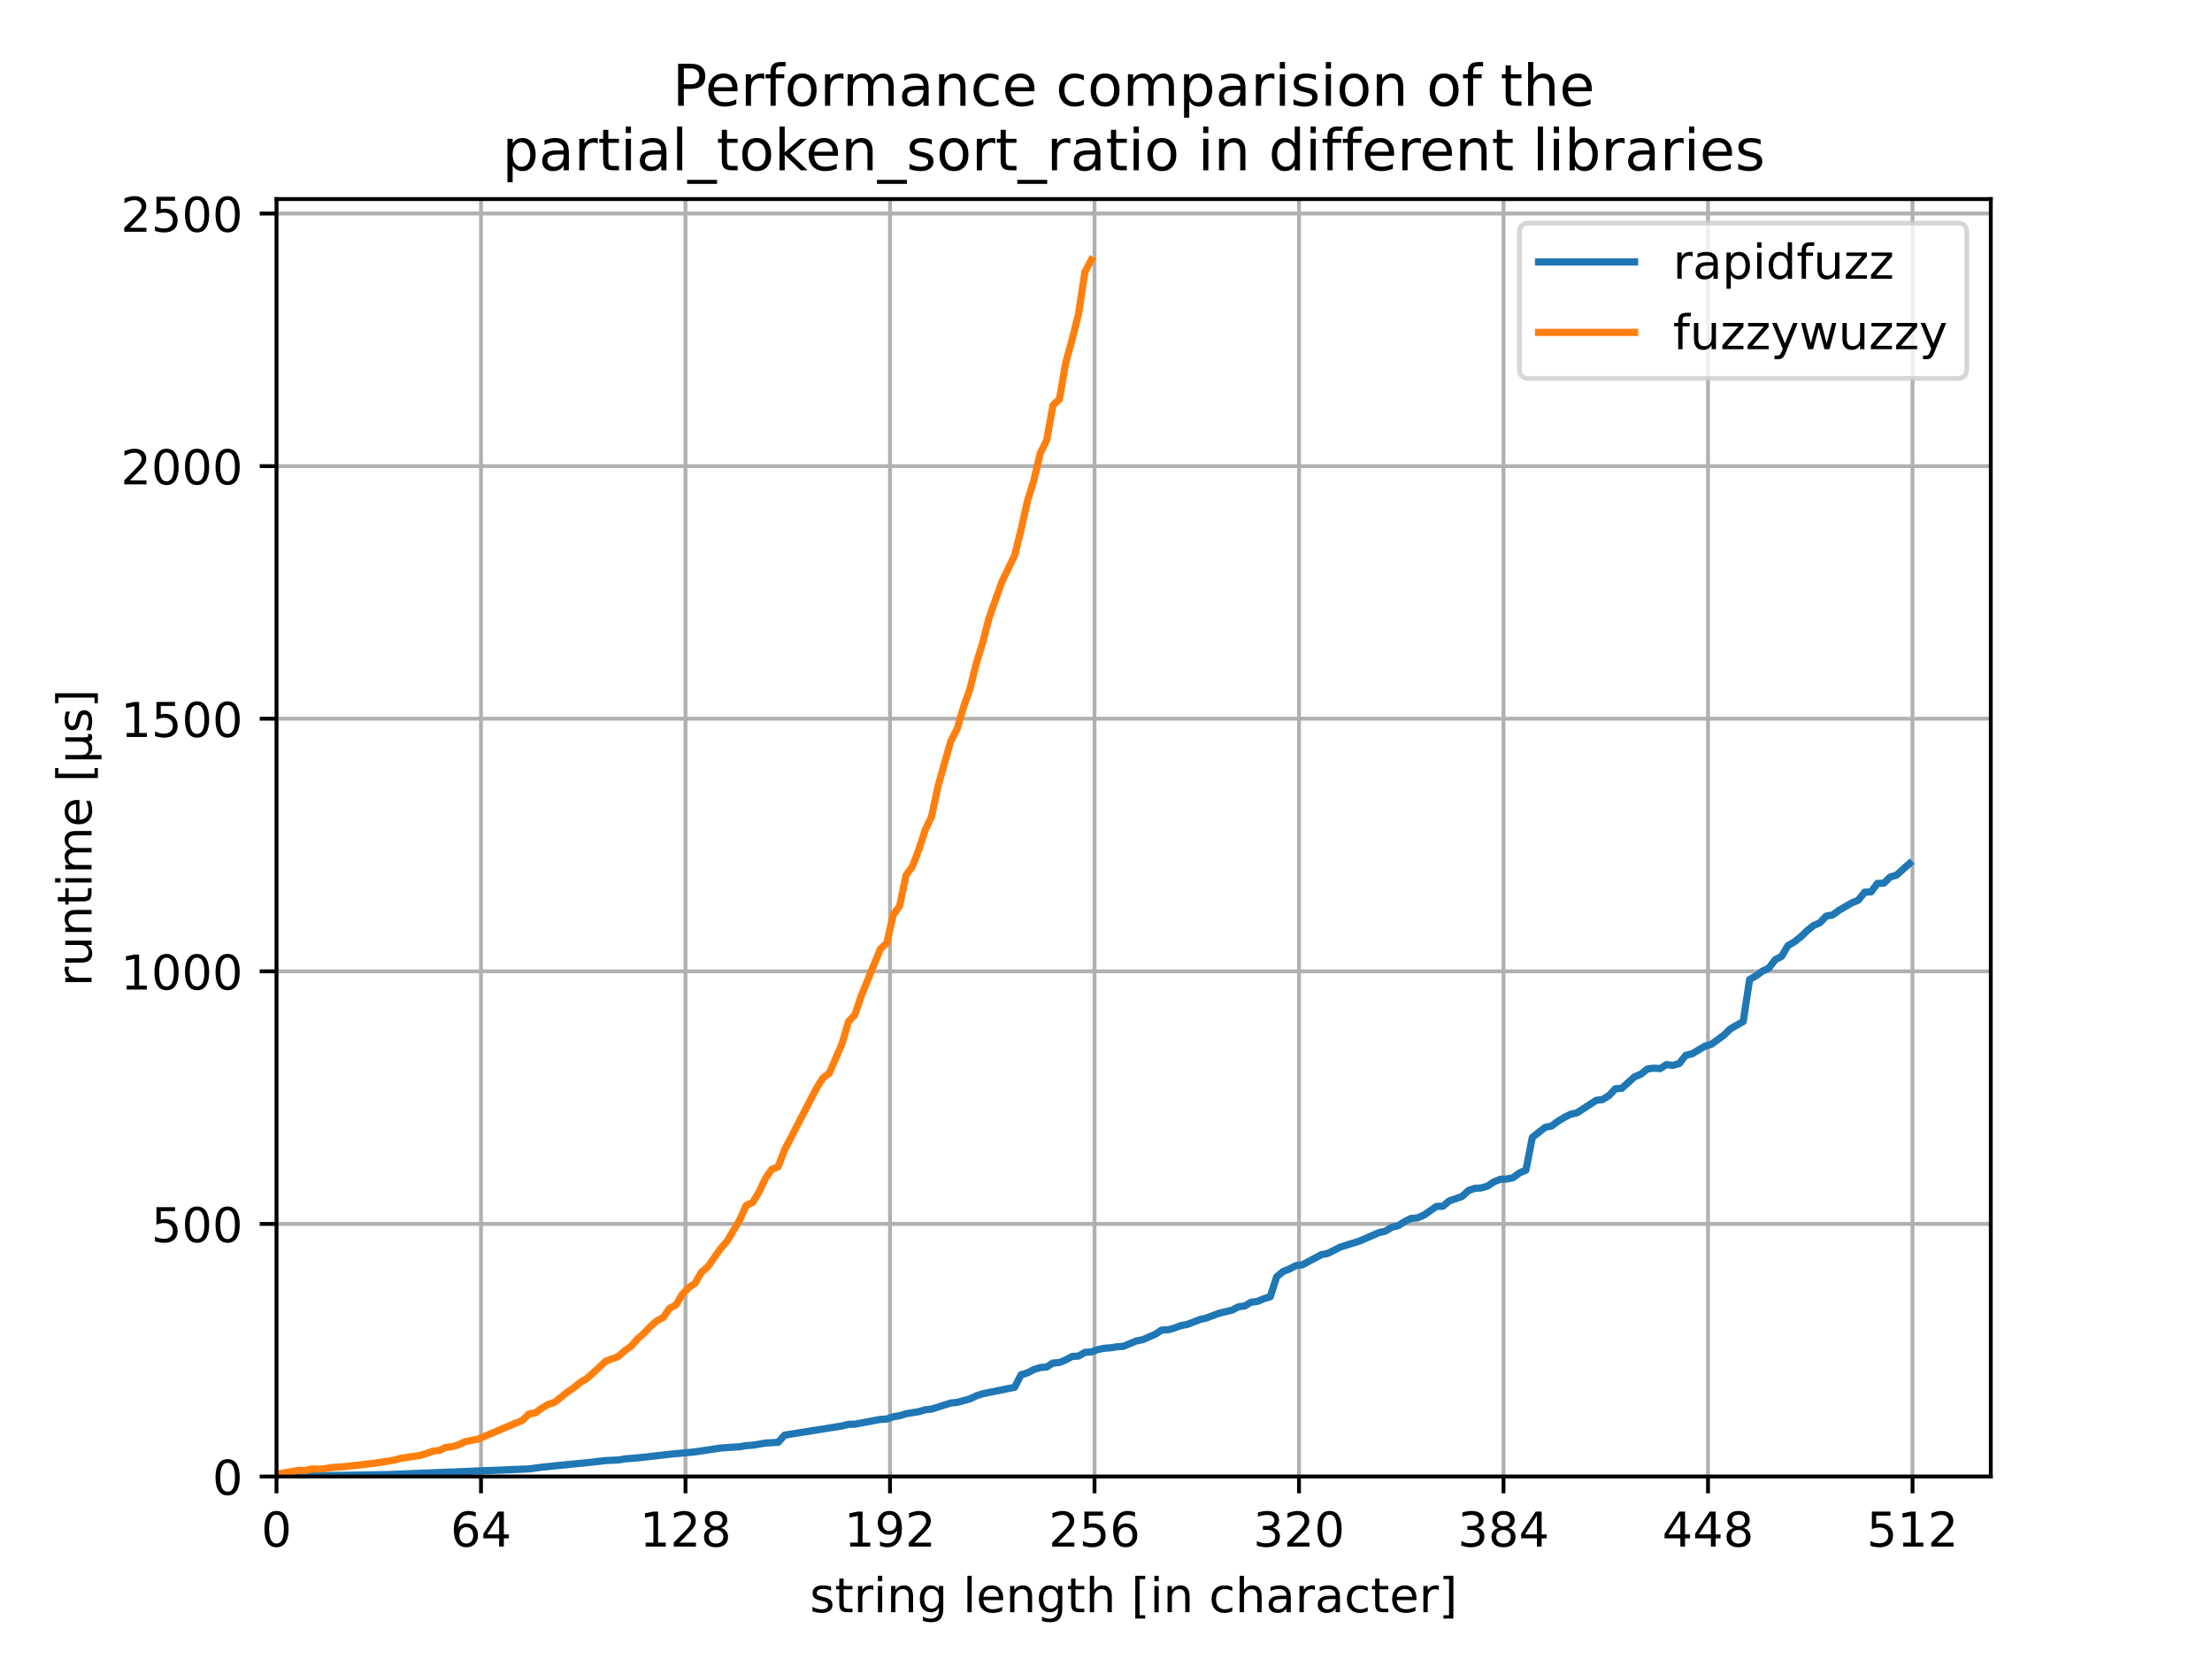 <svg xmlns="http://www.w3.org/2000/svg" xmlns:xlink="http://www.w3.org/1999/xlink" height="460.8" viewBox="0 0 460.8 345.6" width="614.4" stroke-linecap="butt" stroke-linejoin="round" xmlns:v="https://vecta.io/nano"><style><![CDATA[.B{stroke-linecap:butt}.C{stroke-linejoin:round}.D{stroke-width:.8}.E{stroke-linecap:square}.F{fill:none}.G{stroke:#000}.H{clip-path:url(#m)}.I{stroke:#b0b0b0}.J{stroke-width:1.5}.K{stroke-linejoin:miter}]]></style><g fill="#fff"><path d="M0 345.6h460.8V0H0z"/><path d="M57.6 307.584h357.12V41.472H57.6z"/></g><path d="M57.6 307.584V41.472" class="D E F H I"/><defs><path d="M0 0v3.5" id="A" class="B C D G"/></defs><use x="57.6" xlink:href="#A" y="307.584" class="D G"/><g transform="matrix(.1 0 0 -.1 54.419 322.182)"><defs><path d="M31.781 66.406q-7.609 0-11.453-7.5Q16.5 51.422 16.5 36.375q0-14.984 3.828-22.484 3.844-7.5 11.453-7.5 7.672 0 11.5 7.5 3.844 7.5 3.844 22.484 0 15.047-3.844 22.531-3.828 7.5-11.5 7.5zm0 7.813q12.266 0 18.734-9.703 6.469-9.687 6.469-28.141 0-18.406-6.469-28.109-6.469-9.687-18.734-9.687-12.25 0-18.719 9.688-6.469 9.703-6.469 28.109 0 18.453 6.469 28.141 6.469 9.703 18.719 9.703z" id="B" class="B C"/></defs><use xlink:href="#B"/></g><g class="D"><path d="M100.201 307.584V41.472" class="E F H I"/><use x="100.201" xlink:href="#A" y="307.584" class="G"/></g><g transform="matrix(.1 0 0 -.1 93.839 322.182)"><defs><path d="M33.016 40.375q-6.641 0-10.531-4.547-3.875-4.531-3.875-12.437 0-7.859 3.875-12.437 3.891-4.562 10.531-4.562 6.641 0 10.516 4.563 3.875 4.578 3.875 12.438 0 7.906-3.875 12.438-3.875 4.547-10.516 4.547zm19.578 30.922v-8.984q-3.719 1.75-7.5 2.672-3.781.938-7.5.938-9.766 0-14.922-6.594-5.141-6.594-5.875-19.922 2.875 4.25 7.219 6.516 4.359 2.266 9.578 2.266 10.984 0 17.359-6.672 6.375-6.656 6.375-18.125 0-11.234-6.641-18.031-6.641-6.781-17.672-6.781-12.656 0-19.344 9.688-6.687 9.703-6.687 28.109 0 17.281 8.203 27.563 8.203 10.281 22.016 10.281 3.719 0 7.5-.734 3.781-.734 7.891-2.187z" id="C" class="B C"/><path d="M37.797 64.313L12.891 25.391h24.906zm-2.594 8.594h12.406V25.391h10.406v-8.203H47.609V0h-9.812v17.188H4.891v9.516z" id="D" class="B C"/></defs><use xlink:href="#C"/><use x="63.623" xlink:href="#D"/></g><g class="D"><path d="M142.803 307.584V41.472" class="E F H I"/><use x="142.803" xlink:href="#A" y="307.584" class="G"/></g><g transform="matrix(.1 0 0 -.1 133.259 322.182)"><defs><path d="M12.406 8.297h16.109v55.625l-17.531-3.516v8.984l17.438 3.516h9.859V8.297h16.109V0H12.406z" id="E" class="B C"/><path d="M19.188 8.297h34.422V0H7.328v8.297q5.609 5.813 15.297 15.594 9.703 9.797 12.188 12.641 4.734 5.313 6.609 9 1.891 3.688 1.891 7.25 0 5.813-4.078 9.469-4.078 3.672-10.625 3.672-4.641 0-9.797-1.609-5.141-1.609-11-4.891v9.969Q13.766 71.781 18.938 73q5.188 1.219 9.484 1.219 11.328 0 18.063-5.672 6.734-5.656 6.734-15.125 0-4.5-1.687-8.531-1.672-4.016-6.125-9.484-1.219-1.422-7.766-8.187-6.531-6.766-18.453-18.922z" id="F" class="B C"/><path d="M31.781 34.625q-7.031 0-11.062-3.766-4.016-3.766-4.016-10.344 0-6.594 4.016-10.359 4.031-3.766 11.063-3.766 7.031 0 11.078 3.781 4.063 3.797 4.063 10.344 0 6.578-4.031 10.344-4.016 3.766-11.109 3.766zm-9.859 4.188q-6.344 1.563-9.891 5.906Q8.5 49.078 8.5 55.328q0 8.734 6.219 13.813 6.234 5.078 17.063 5.078 10.891 0 17.094-5.078 6.203-5.078 6.203-13.812 0-6.25-3.547-10.609-3.531-4.344-9.828-5.906 7.125-1.656 11.094-6.5 3.984-4.828 3.984-11.797 0-10.609-6.469-16.281-6.469-5.656-18.531-5.656-12.047 0-18.531 5.656-6.469 5.672-6.469 16.281 0 6.969 4 11.797 4.016 4.844 11.141 6.5zm-3.609 15.578q0-5.656 3.531-8.828 3.547-3.172 9.938-3.172 6.359 0 9.938 3.172 3.594 3.172 3.594 8.828 0 5.672-3.594 8.844-3.578 3.172-9.937 3.172-6.391 0-9.937-3.172-3.531-3.172-3.531-8.844z" id="G" class="B C"/></defs><use xlink:href="#E"/><use x="63.623" xlink:href="#F"/><use x="127.246" xlink:href="#G"/></g><g class="D"><path d="M185.404 307.584V41.472" class="E F H I"/><use x="185.404" xlink:href="#A" y="307.584" class="G"/></g><g transform="matrix(.1 0 0 -.1 175.861 322.182)"><defs><path d="M10.984 1.516V10.5q3.719-1.766 7.516-2.687 3.813-.922 7.484-.922 9.766 0 14.906 6.563 5.156 6.563 5.891 19.953-2.828-4.203-7.187-6.453-4.344-2.25-9.609-2.25-10.937 0-17.312 6.609-6.375 6.625-6.375 18.109 0 11.219 6.641 18 6.641 6.797 17.672 6.797 12.656 0 19.313-9.703 6.672-9.687 6.672-28.141 0-17.234-8.187-27.516Q40.234-1.422 26.422-1.422q-3.719 0-7.531.734-3.797.734-7.906 2.203zm19.625 30.906q6.641 0 10.516 4.531 3.891 4.547 3.891 12.469 0 7.859-3.891 12.422-3.875 4.563-10.516 4.563-6.641 0-10.516-4.562-3.875-4.562-3.875-12.422 0-7.922 3.875-12.469 3.875-4.531 10.516-4.531z" id="H" class="B C"/></defs><use xlink:href="#E"/><use x="63.623" xlink:href="#H"/><use x="127.246" xlink:href="#F"/></g><g class="D"><path d="M228.006 307.584V41.472" class="E F H I"/><use x="228.006" xlink:href="#A" y="307.584" class="G"/></g><g transform="matrix(.1 0 0 -.1 218.462 322.182)"><defs><path d="M10.797 72.906h38.719v-8.312H19.828V46.734q2.141.734 4.281 1.094 2.156.359 4.313.359 12.203 0 19.328-6.687 7.141-6.687 7.141-18.109 0-11.766-7.328-18.297-7.328-6.516-20.656-6.516-4.594 0-9.359.781-4.75.781-9.828 2.344v9.922q4.391-2.391 9.078-3.562 4.688-1.172 9.906-1.172 8.453 0 13.375 4.438 4.938 4.438 4.938 12.063 0 7.609-4.937 12.047-4.922 4.453-13.375 4.453-3.953 0-7.891-.875-3.922-.875-8.016-2.734z" id="I" class="B C"/></defs><use xlink:href="#F"/><use x="63.623" xlink:href="#I"/><use x="127.246" xlink:href="#C"/></g><g class="D"><path d="M270.607 307.584V41.472" class="E F H I"/><use x="270.607" xlink:href="#A" y="307.584" class="G"/></g><g transform="matrix(.1 0 0 -.1 261.064 322.182)"><defs><path d="M40.578 39.313Q47.656 37.797 51.625 33q3.984-4.781 3.984-11.812 0-10.781-7.422-16.703-7.422-5.906-21.094-5.906-4.578 0-9.437.906-4.859.906-10.031 2.719v9.516q4.094-2.391 8.969-3.609 4.891-1.219 10.219-1.219 9.266 0 14.125 3.656 4.859 3.656 4.859 10.641 0 6.453-4.516 10.078-4.516 3.641-12.562 3.641h-8.5v8.109h8.891q7.266 0 11.125 2.906 3.859 2.906 3.859 8.375 0 5.609-3.984 8.609-3.969 3.016-11.391 3.016-4.062 0-8.703-.891-4.641-.875-10.203-2.719v8.781q5.625 1.563 10.531 2.344 4.906.781 9.25.781 11.234 0 17.766-5.109 6.547-5.094 6.547-13.781 0-6.062-3.469-10.234-3.469-4.172-9.859-5.781z" id="J" class="B C"/></defs><use xlink:href="#J"/><use x="63.623" xlink:href="#F"/><use x="127.246" xlink:href="#B"/></g><g class="D"><path d="M313.209 307.584V41.472" class="E F H I"/><use x="313.209" xlink:href="#A" y="307.584" class="G"/></g><g transform="matrix(.1 0 0 -.1 303.665 322.182)"><use xlink:href="#J"/><use x="63.623" xlink:href="#G"/><use x="127.246" xlink:href="#D"/></g><g class="D"><path d="M355.81 307.584V41.472" class="E F H I"/><use x="355.81" xlink:href="#A" y="307.584" class="G"/></g><g transform="matrix(.1 0 0 -.1 346.266 322.182)"><use xlink:href="#D"/><use x="63.623" xlink:href="#D"/><use x="127.246" xlink:href="#G"/></g><g class="D"><path d="M398.412 307.584V41.472" class="E F H I"/><use x="398.412" xlink:href="#A" y="307.584" class="G"/></g><g transform="matrix(.1 0 0 -.1 388.868 322.182)"><use xlink:href="#I"/><use x="63.623" xlink:href="#E"/><use x="127.246" xlink:href="#F"/></g><g transform="matrix(.1 0 0 -.1 168.701 335.861)"><defs><path d="M44.281 53.078v-8.5q-3.797 1.953-7.906 2.922-4.094.984-8.5.984-6.687 0-10.031-2.047-3.344-2.047-3.344-6.156 0-3.125 2.391-4.906 2.391-1.781 9.625-3.391l3.078-.687q9.563-2.047 13.594-5.781 4.031-3.734 4.031-10.422 0-7.625-6.031-12.078-6.031-4.437-16.578-4.437-4.391 0-9.156.859Q10.688.297 5.422 2v9.281q4.984-2.594 9.813-3.891 4.828-1.281 9.578-1.281 6.344 0 9.75 2.172 3.422 2.172 3.422 6.125 0 3.656-2.469 5.609-2.453 1.953-10.812 3.766l-3.125.734q-8.344 1.75-12.062 5.391-3.703 3.641-3.703 9.984 0 7.719 5.469 11.906Q16.75 56 26.813 56q4.969 0 9.359-.734 4.406-.719 8.109-2.187z" id="K" class="B C"/><path d="M18.313 70.219V54.688h18.5v-6.984h-18.5V18.016q0-6.687 1.828-8.594 1.828-1.906 7.453-1.906h9.219V0h-9.219Q17.188 0 13.234 3.875 9.281 7.766 9.281 18.016v29.688H2.688v6.984h6.594v15.531z" id="L" class="B C"/><path d="M41.109 46.297q-1.516.875-3.297 1.281-1.781.422-3.922.422-7.625 0-11.703-4.953-4.078-4.953-4.078-14.234V0H9.078v54.688h9.031v-8.5q2.844 4.984 7.375 7.391Q30.031 56 36.531 56q.922 0 2.047-.125 1.125-.109 2.484-.359z" id="M" class="B C"/><path d="M9.422 54.688h8.984V0H9.422zm0 21.297h8.984V64.594H9.422z" id="N" class="B C"/><path d="M54.891 33.016V0h-8.984v32.719q0 7.766-3.031 11.609-3.031 3.859-9.078 3.859-7.281 0-11.484-4.641-4.203-4.625-4.203-12.641V0H9.078v54.688h9.031v-8.5q3.234 4.938 7.594 7.375Q30.078 56 35.797 56q9.422 0 14.25-5.828 4.844-5.828 4.844-17.156z" id="O" class="B C"/><path d="M45.406 27.984q0 9.766-4.031 15.125-4.016 5.375-11.297 5.375-7.219 0-11.25-5.375-4.031-5.359-4.031-15.125 0-9.719 4.031-15.094 4.031-5.375 11.25-5.375 7.281 0 11.297 5.375 4.031 5.375 4.031 15.094zm8.984-21.203q0-13.953-6.203-20.766Q42-20.797 29.203-20.797q-4.734 0-8.937.703-4.203.703-8.156 2.172v8.734q3.953-2.141 7.813-3.156 3.859-1.031 7.859-1.031 8.844 0 13.234 4.609 4.391 4.609 4.391 13.938v4.453q-2.781-4.844-7.125-7.234Q33.938 0 27.875 0 17.828 0 11.672 7.656q-6.156 7.672-6.156 20.328 0 12.688 6.156 20.344Q17.828 56 27.875 56q6.063 0 10.406-2.391 4.344-2.391 7.125-7.219v8.297h8.984z" id="P" class="B C"/><path d="M9.422 75.984h8.984V0H9.422z" id="Q" class="B C"/><path d="M56.203 29.594v-4.391H14.891q.594-9.281 5.594-14.141 5-4.859 13.938-4.859 5.172 0 10.031 1.266 4.859 1.266 9.656 3.813v-8.5Q49.266.734 44.188-.344q-5.078-1.078-10.297-1.078-13.094 0-20.734 7.609-7.641 7.625-7.641 20.625 0 13.422 7.25 21.297Q20.016 56 32.328 56q11.031 0 17.453-7.109 6.422-7.094 6.422-19.297zm-8.984 2.641q-.094 7.359-4.125 11.75-4.031 4.406-10.672 4.406-7.516 0-12.031-4.25-4.516-4.25-5.203-11.969z" id="R" class="B C"/><path d="M54.891 33.016V0h-8.984v32.719q0 7.766-3.031 11.609-3.031 3.859-9.078 3.859-7.281 0-11.484-4.641-4.203-4.625-4.203-12.641V0H9.078v75.984h9.031V46.188q3.234 4.938 7.594 7.375Q30.078 56 35.797 56q9.422 0 14.25-5.828 4.844-5.828 4.844-17.156z" id="S" class="B C"/><path d="M8.594 75.984h20.703V69H17.578V-6.203h11.719v-6.984H8.594z" id="T" class="B C"/><path d="M48.781 52.594v-8.406q-3.812 2.109-7.641 3.156-3.828 1.047-7.734 1.047-8.75 0-13.594-5.547-4.828-5.531-4.828-15.547 0-10.016 4.828-15.562 4.844-5.531 13.594-5.531 3.906 0 7.734 1.047 3.828 1.047 7.641 3.156V2.094Q45.016.344 40.984-.531q-4.016-.891-8.562-.891-12.359 0-19.641 7.766-7.266 7.766-7.266 20.953 0 13.375 7.344 21.031Q20.219 56 33.016 56q4.141 0 8.094-.859 3.953-.844 7.672-2.547z" id="U" class="B C"/><path d="M34.281 27.484q-10.891 0-15.094-2.484-4.203-2.484-4.203-8.5 0-4.781 3.156-7.594 3.156-2.797 8.563-2.797 7.484 0 12 5.297 4.516 5.297 4.516 14.078v2zm17.922 3.719V0h-8.984v8.297Q40.141 3.328 35.547.953q-4.594-2.375-11.234-2.375-8.391 0-13.359 4.719Q6 8.016 6 15.922q0 9.219 6.172 13.906 6.188 4.688 18.438 4.688h12.609v.891q0 6.203-4.078 9.594-4.078 3.391-11.453 3.391-4.687 0-9.141-1.125-4.437-1.125-8.531-3.375v8.313q4.922 1.906 9.563 2.844 4.641.953 9.031.953 11.875 0 17.734-6.156 5.859-6.141 5.859-18.641z" id="V" class="B C"/><path d="M30.422 75.984v-89.172H9.719v6.984h11.672V69H9.719v6.984z" id="W" class="B C"/></defs><use xlink:href="#K"/><use x="52.1" xlink:href="#L"/><use x="91.309" xlink:href="#M"/><use x="132.422" xlink:href="#N"/><use x="160.205" xlink:href="#O"/><use x="223.584" xlink:href="#P"/><use x="287.061" xlink:href="#AG"/><use x="318.848" xlink:href="#Q"/><use x="346.631" xlink:href="#R"/><use x="408.154" xlink:href="#O"/><use x="471.533" xlink:href="#P"/><use x="535.01" xlink:href="#L"/><use x="574.219" xlink:href="#S"/><use x="637.598" xlink:href="#AG"/><use x="669.385" xlink:href="#T"/><use x="708.398" xlink:href="#N"/><use x="736.182" xlink:href="#O"/><use x="799.561" xlink:href="#AG"/><use x="831.348" xlink:href="#U"/><use x="886.328" xlink:href="#S"/><use x="949.707" xlink:href="#V"/><use x="1010.986" xlink:href="#M"/><use x="1052.1" xlink:href="#V"/><use x="1113.379" xlink:href="#U"/><use x="1168.359" xlink:href="#L"/><use x="1207.568" xlink:href="#R"/><use x="1269.092" xlink:href="#M"/><use x="1310.205" xlink:href="#W"/></g><path d="M57.6 307.584h357.12" class="D E F H I"/><defs><path d="M0 0h-3.5" id="X" class="B C D G"/></defs><use x="57.6" xlink:href="#X" y="307.584" class="D G"/><use xlink:href="#B" transform="matrix(.1 0 0 -.1 44.237 311.383)"/><g class="D"><path d="M57.6 254.964h357.12" class="E F H I"/><use x="57.6" xlink:href="#X" y="254.964" class="G"/></g><g transform="matrix(.1 0 0 -.1 31.512 258.763)"><use xlink:href="#I"/><use x="63.623" xlink:href="#B"/><use x="127.246" xlink:href="#B"/></g><g class="D"><path d="M57.6 202.343h357.12" class="E F H I"/><use x="57.6" xlink:href="#X" y="202.343" class="G"/></g><g transform="matrix(.1 0 0 -.1 25.15 206.142)"><use xlink:href="#E"/><use x="63.623" xlink:href="#B"/><use x="127.246" xlink:href="#B"/><use x="190.869" xlink:href="#B"/></g><g class="D"><path d="M57.6 149.723h357.12" class="E F H I"/><use x="57.6" xlink:href="#X" y="149.723" class="G"/></g><g transform="matrix(.1 0 0 -.1 25.15 153.522)"><use xlink:href="#E"/><use x="63.623" xlink:href="#I"/><use x="127.246" xlink:href="#B"/><use x="190.869" xlink:href="#B"/></g><g class="D"><path d="M57.6 97.102h357.12" class="E F H I"/><use x="57.6" xlink:href="#X" y="97.102" class="G"/></g><g transform="matrix(.1 0 0 -.1 25.15 100.902)"><use xlink:href="#F"/><use x="63.623" xlink:href="#B"/><use x="127.246" xlink:href="#B"/><use x="190.869" xlink:href="#B"/></g><g class="D"><path d="M57.6 44.482h357.12" class="E F H I"/><use x="57.6" xlink:href="#X" y="44.482" class="G"/></g><g transform="matrix(.1 0 0 -.1 25.15 48.281)"><use xlink:href="#F"/><use x="63.623" xlink:href="#I"/><use x="127.246" xlink:href="#B"/><use x="190.869" xlink:href="#B"/></g><g transform="matrix(0 -.1 -.1 0 19.07 205.494)"><defs><path d="M8.5 21.578v33.109h8.984V21.922q0-7.766 3.016-11.656 3.031-3.875 9.094-3.875 7.266 0 11.484 4.641 4.234 4.641 4.234 12.656v31h8.984V0h-8.984v8.406Q42.047 3.422 37.719 1q-4.312-2.422-10.031-2.422-9.422 0-14.312 5.859Q8.5 10.297 8.5 21.578zM31.109 56z" id="Y" class="B C"/><path d="M52 44.188q3.375 6.063 8.063 8.938Q64.75 56 71.094 56q8.547 0 13.188-5.984 4.641-5.969 4.641-17V0h-9.031v32.719q0 7.859-2.797 11.656-2.781 3.813-8.484 3.813-6.984 0-11.047-4.641-4.047-4.625-4.047-12.641V0h-9.031v32.719q0 7.906-2.781 11.688-2.781 3.781-8.594 3.781-6.891 0-10.953-4.656-4.047-4.656-4.047-12.625V0H9.078v54.688h9.031v-8.5q3.078 5.031 7.375 7.422Q29.781 56 35.688 56q5.969 0 10.141-3.031Q50 49.953 52 44.188z" id="Z" class="B C"/><path d="M8.5-20.797v75.484h8.984V20.703q0-7.078 3.359-10.703 3.375-3.609 9.969-3.609 7.219 0 10.859 4.094 3.641 4.109 3.641 12.313v31.891h8.984V12.594q0-2.922.844-4.312.859-1.391 2.672-1.391.438 0 1.219.266.781.266 2.156.859V.781q-2-1.125-3.797-1.656-1.781-.547-3.484-.547-3.375 0-5.375 1.906-2 1.906-2.734 5.813Q43.359 2.438 39.813.5 36.281-1.422 31.5-1.422q-4.984 0-8.484 1.906-3.484 1.906-5.531 5.719v-27z" id="a" class="B C"/></defs><use xlink:href="#M"/><use x="41.113" xlink:href="#Y"/><use x="104.492" xlink:href="#O"/><use x="167.871" xlink:href="#L"/><use x="207.08" xlink:href="#N"/><use x="234.863" xlink:href="#Z"/><use x="332.275" xlink:href="#R"/><use x="393.799" xlink:href="#AG"/><use x="425.586" xlink:href="#T"/><use x="464.6" xlink:href="#a"/><use x="528.223" xlink:href="#K"/><use x="580.322" xlink:href="#W"/></g><g class="E F"><g class="J"><path d="M58.266 307.547l22.632-.372 29.289-1.174 2.663-.36 10.65-1.066 2.663-.317 2.663-.119 1.331-.225 2.663-.214 6.656-.752 5.325-.499 5.325-.802 3.994-.267 1.331-.234 1.331-.084 2.663-.444 2.663-.162 1.331-1.494 11.982-1.913 1.331-.333 1.331-.036 5.325-.993 1.331-.081 1.331-.461 1.331-.229 1.331-.404 2.663-.441 1.331-.4 1.331-.132 3.994-1.268 1.331-.13 2.663-.729 1.331-.632 1.331-.436 6.656-1.352 1.331-2.599 1.331-.398 1.331-.693 1.331-.411 1.331-.11 1.331-.844 1.331-.103 1.331-.548 1.331-.718 1.331-.075 1.331-.771 1.331-.097 1.331-.482 1.331-.275 1.331-.096 1.331-.214 1.331-.085 2.663-1.111 1.331-.265 2.663-1.142 1.331-.88 1.331-.059 1.331-.354 1.331-.509 1.331-.247 2.663-1.028 1.331-.311 2.663-1.005 2.663-.62 1.331-.706 1.331-.18 1.331-.786 1.331-.168 1.331-.56 1.331-.405 1.331-4.158 1.331-1.102 1.331-.521 1.331-.71 1.331-.153 3.994-2.124 1.331-.265 2.663-1.336 3.994-1.249 3.994-1.74 1.331-.3 1.331-.817 1.331-.32 1.331-.84 1.331-.675 1.331-.109 1.331-.55 2.663-1.852 1.331-.026 1.331-1.125 2.663-.902 1.331-1.244 1.331-.473 1.331-.071 1.331-.391 1.331-.896 1.331-.519 1.331-.054 1.331-.277 1.331-1.009 1.331-.563 1.331-6.819 2.663-2.095 1.331-.273 1.331-.994 1.331-.802 1.331-.668 1.331-.294 3.994-2.601 1.331-.16 1.331-.838 1.331-1.42 1.331-.089 2.663-2.388 1.331-.563 1.331-1.062 1.331-.182 1.331.092 1.331-.837 1.331.166 1.331-.395 1.331-1.698 1.331-.322 2.663-1.586 1.331-.376 2.663-1.946 1.331-1.297 2.663-1.519 1.331-8.75 1.331-.771 1.331-.963 1.331-.632 1.331-1.749 1.331-.694 1.331-2.254 1.331-.773 1.331-1.048 1.331-1.287 1.331-1.067 1.331-.582 1.331-1.392 1.331-.24 1.331-.967 2.663-1.556 1.331-.539 1.331-1.672 1.331-.067 1.331-1.769 1.331-.041 1.331-1.285 1.331-.407 2.663-2.395" stroke="#1f77b4" class="H"/><path d="M58.266 306.991l3.994-.702 1.331.058 1.331-.348 1.331.052 1.331-.096 1.331-.223 2.663-.181 6.656-.758 3.994-.642 1.331-.373 2.663-.391 1.331-.216 1.331-.377 1.331-.515 1.331-.12 1.331-.657 1.331-.118 1.331-.411 1.331-.655 2.663-.513 9.319-3.939 1.331-1.32 1.331-.222 1.331-.957 1.331-.807 1.331-.408 2.663-2.134 1.331-.888 1.331-1.134 1.331-.768 1.331-1.164 2.663-2.483 2.663-1.01 1.331-1.205 1.331-.944 1.331-1.506 1.331-1.17 1.331-1.396 1.331-1.182 1.331-.691 1.331-1.919 1.331-.701 1.331-2.242 1.331-1.374 1.331-.917 1.331-2.298 1.331-1.139 2.663-3.799 1.331-1.504 2.663-4.504 1.331-2.982 1.331-.594 1.331-2.171 1.331-2.847 1.331-1.906 1.331-.517 1.331-3.521 6.656-12.852 1.331-2.111 1.331-1.013 2.663-6.194 1.331-4.545 1.331-1.418 1.331-3.948 3.994-9.789 1.331-1.207 1.331-5.893 1.331-1.837 1.331-6.379 1.331-1.843 1.331-3.497 1.331-4.101 1.331-2.8 1.331-6.26 2.663-9.429 1.331-2.571 1.331-4.55 1.331-3.758 1.331-5.344 1.331-4.329 1.331-5.153 2.663-7.497 2.663-5.523 1.331-5.338 1.331-5.968 1.331-4.348 1.331-5.601 1.331-2.699 1.331-7.34 1.331-1.237 1.331-7.636 1.331-4.809 1.331-5.383 1.331-8.704 1.331-2.502" stroke="#ff7f0e" class="H"/></g><g class="D G K"><path d="M57.6 307.584V41.472m357.12 266.112V41.472"/><path d="M57.6 307.584h357.12M57.6 41.472h357.12"/></g></g><g transform="matrix(.12 0 0 -.12 140.091 22.035)"><defs><path d="M19.672 64.797V37.406h12.406q6.891 0 10.641 3.563 3.766 3.563 3.766 10.156 0 6.547-3.766 10.109-3.75 3.563-10.641 3.563zm-9.859 8.109h22.266q12.266 0 18.531-5.547 6.281-5.547 6.281-16.234 0-10.797-6.281-16.312-6.266-5.516-18.531-5.516H19.672V0H9.813z" id="b" class="B C"/><path d="M37.109 75.984V68.5h-8.594q-4.828 0-6.719-1.953-1.875-1.953-1.875-7.031v-4.828h14.797v-6.984H19.922V0h-9.031v47.703H2.297v6.984h8.594V58.5q0 9.125 4.25 13.297 4.25 4.188 13.469 4.188z" id="c" class="B C"/><path d="M30.609 48.391q-7.219 0-11.422-5.641-4.203-5.641-4.203-15.453 0-9.812 4.172-15.453 4.188-5.641 11.453-5.641 7.188 0 11.375 5.656 4.203 5.672 4.203 15.438 0 9.719-4.203 15.406-4.187 5.688-11.375 5.688zm0 7.609q11.719 0 18.406-7.625 6.703-7.609 6.703-21.078 0-13.422-6.703-21.078-6.687-7.641-18.406-7.641-11.766 0-18.437 7.641-6.656 7.656-6.656 21.078 0 13.469 6.656 21.078Q18.844 56 30.609 56z" id="d" class="B C"/><path d="M18.109 8.203v-29H9.078v75.484h9.031v-8.297q2.844 4.875 7.156 7.234Q29.594 56 35.594 56q9.969 0 16.188-7.906 6.234-7.906 6.234-20.797 0-12.891-6.234-20.812-6.219-7.906-16.187-7.906-6 0-10.328 2.375-4.312 2.375-7.156 7.25zm30.578 19.094q0 9.906-4.078 15.547-4.078 5.641-11.203 5.641-7.141 0-11.219-5.641-4.078-5.641-4.078-15.547 0-9.906 4.078-15.547 4.078-5.641 11.219-5.641 7.125 0 11.203 5.641 4.078 5.641 4.078 15.547z" id="e" class="B C"/></defs><use xlink:href="#b"/><use x="56.678" xlink:href="#R"/><use x="118.201" xlink:href="#M"/><use x="159.314" xlink:href="#c"/><use x="194.52" xlink:href="#d"/><use x="255.701" xlink:href="#M"/><use x="295.064" xlink:href="#Z"/><use x="392.477" xlink:href="#V"/><use x="453.756" xlink:href="#O"/><use x="517.135" xlink:href="#U"/><use x="572.115" xlink:href="#R"/><use x="633.639" xlink:href="#AG"/><use x="665.426" xlink:href="#U"/><use x="720.406" xlink:href="#d"/><use x="781.588" xlink:href="#Z"/><use x="879" xlink:href="#e"/><use x="942.477" xlink:href="#V"/><use x="1003.756" xlink:href="#M"/><use x="1044.869" xlink:href="#N"/><use x="1072.652" xlink:href="#K"/><use x="1124.752" xlink:href="#N"/><use x="1152.535" xlink:href="#d"/><use x="1213.717" xlink:href="#O"/><use x="1277.096" xlink:href="#AG"/><use x="1308.883" xlink:href="#d"/><use x="1370.064" xlink:href="#c"/><use x="1405.27" xlink:href="#AG"/><use x="1437.057" xlink:href="#L"/><use x="1476.266" xlink:href="#S"/><use x="1539.645" xlink:href="#R"/></g><g transform="matrix(.12 0 0 -.12 104.623 35.472)"><defs><path d="M50.984-16.609v-6.969H-.984v6.969z" id="f" class="B C"/><path d="M9.078 75.984h9.031V31.109l26.813 23.578h11.469l-29-25.578L57.625 0H45.906L18.109 26.703V0H9.078z" id="g" class="B C"/><path d="M45.406 46.391v29.594h8.984V0h-8.984v8.203Q42.578 3.328 38.25.953q-4.312-2.375-10.375-2.375-9.906 0-16.141 7.906-6.219 7.922-6.219 20.813 0 12.891 6.219 20.797Q17.969 56 27.875 56q6.063 0 10.375-2.375 4.328-2.359 7.156-7.234zM14.797 27.297q0-9.906 4.078-15.547 4.078-5.641 11.203-5.641 7.125 0 11.219 5.641 4.109 5.641 4.109 15.547 0 9.906-4.109 15.547-4.094 5.641-11.219 5.641-7.125 0-11.203-5.641-4.078-5.641-4.078-15.547z" id="h" class="B C"/><path d="M48.688 27.297q0 9.906-4.078 15.547-4.078 5.641-11.203 5.641-7.141 0-11.219-5.641-4.078-5.641-4.078-15.547 0-9.906 4.078-15.547 4.078-5.641 11.219-5.641 7.125 0 11.203 5.641 4.078 5.641 4.078 15.547zM18.109 46.391q2.844 4.875 7.156 7.234Q29.594 56 35.594 56q9.969 0 16.188-7.906 6.234-7.906 6.234-20.797 0-12.891-6.234-20.812-6.219-7.906-16.187-7.906-6 0-10.328 2.375-4.312 2.375-7.156 7.25V0H9.078v75.984h9.031z" id="i" class="B C"/></defs><use xlink:href="#e"/><use x="63.477" xlink:href="#V"/><use x="124.756" xlink:href="#M"/><use x="165.869" xlink:href="#L"/><use x="205.078" xlink:href="#N"/><use x="232.861" xlink:href="#V"/><use x="294.141" xlink:href="#Q"/><use x="321.924" xlink:href="#f"/><use x="371.924" xlink:href="#L"/><use x="411.133" xlink:href="#d"/><use x="472.314" xlink:href="#g"/><use x="526.6" xlink:href="#R"/><use x="588.123" xlink:href="#O"/><use x="651.502" xlink:href="#f"/><use x="701.502" xlink:href="#K"/><use x="753.602" xlink:href="#d"/><use x="814.783" xlink:href="#M"/><use x="855.896" xlink:href="#L"/><use x="895.105" xlink:href="#f"/><use x="945.105" xlink:href="#M"/><use x="986.219" xlink:href="#V"/><use x="1047.498" xlink:href="#L"/><use x="1086.707" xlink:href="#N"/><use x="1114.49" xlink:href="#d"/><use x="1175.672" xlink:href="#AG"/><use x="1207.459" xlink:href="#N"/><use x="1235.242" xlink:href="#O"/><use x="1298.621" xlink:href="#AG"/><use x="1330.408" xlink:href="#h"/><use x="1393.885" xlink:href="#N"/><use x="1421.668" xlink:href="#c"/><use x="1456.873" xlink:href="#c"/><use x="1492.078" xlink:href="#R"/><use x="1553.602" xlink:href="#M"/><use x="1592.465" xlink:href="#R"/><use x="1653.988" xlink:href="#O"/><use x="1717.367" xlink:href="#L"/><use x="1756.576" xlink:href="#AG"/><use x="1788.363" xlink:href="#Q"/><use x="1816.146" xlink:href="#N"/><use x="1843.93" xlink:href="#i"/><use x="1907.406" xlink:href="#M"/><use x="1948.52" xlink:href="#V"/><use x="2009.799" xlink:href="#M"/><use x="2050.912" xlink:href="#N"/><use x="2078.695" xlink:href="#R"/><use x="2140.219" xlink:href="#K"/></g><path d="M318.515 78.828h89.205q2 0 2-2V48.472q0-2-2-2h-89.205q-2 0-2 2v28.356q0 2 2 2z" fill="#fff" opacity=".8" stroke="#ccc" class="K"/><path d="M320.515 54.57h20" stroke="#1f77b4" class="E F J"/><g transform="matrix(.1 0 0 -.1 348.515 58.07)"><defs><path d="M5.516 54.688h42.672v-8.203L14.406 7.172h33.781V0H4.297v8.203l33.797 39.313H5.516z" id="j" class="B C"/></defs><use xlink:href="#M"/><use x="41.113" xlink:href="#V"/><use x="102.393" xlink:href="#e"/><use x="165.869" xlink:href="#N"/><use x="193.652" xlink:href="#h"/><use x="257.129" xlink:href="#c"/><use x="292.334" xlink:href="#Y"/><use x="355.713" xlink:href="#j"/><use x="408.203" xlink:href="#j"/></g><path d="M320.515 69.249h20" stroke="#ff7f0e" class="E F J"/><g transform="matrix(.1 0 0 -.1 348.515 72.749)"><defs><path d="M32.172-5.078q-3.797-9.766-7.422-12.734-3.609-2.984-9.656-2.984H7.906v7.516h5.281q3.703 0 5.75 1.766Q21-9.766 23.484-3.219L25.094.875 2.984 54.688H12.5l17.094-42.766 17.094 42.766h9.516z" id="k" class="B C"/><path d="M4.203 54.688h8.984l11.234-42.672 11.172 42.672h10.594l11.234-42.672 11.188 42.672h8.984L63.281 0H52.688L40.922 44.828 29.109 0H18.5z" id="l" class="B C"/></defs><use xlink:href="#c"/><use x="35.205" xlink:href="#Y"/><use x="98.584" xlink:href="#j"/><use x="151.074" xlink:href="#j"/><use x="203.564" xlink:href="#k"/><use x="262.744" xlink:href="#l"/><use x="344.531" xlink:href="#Y"/><use x="407.91" xlink:href="#j"/><use x="460.4" xlink:href="#j"/><use x="512.891" xlink:href="#k"/></g><defs><clipPath id="m"><path d="M57.6 41.472h357.12v266.112H57.6z" class="B C"/></clipPath></defs></svg>
